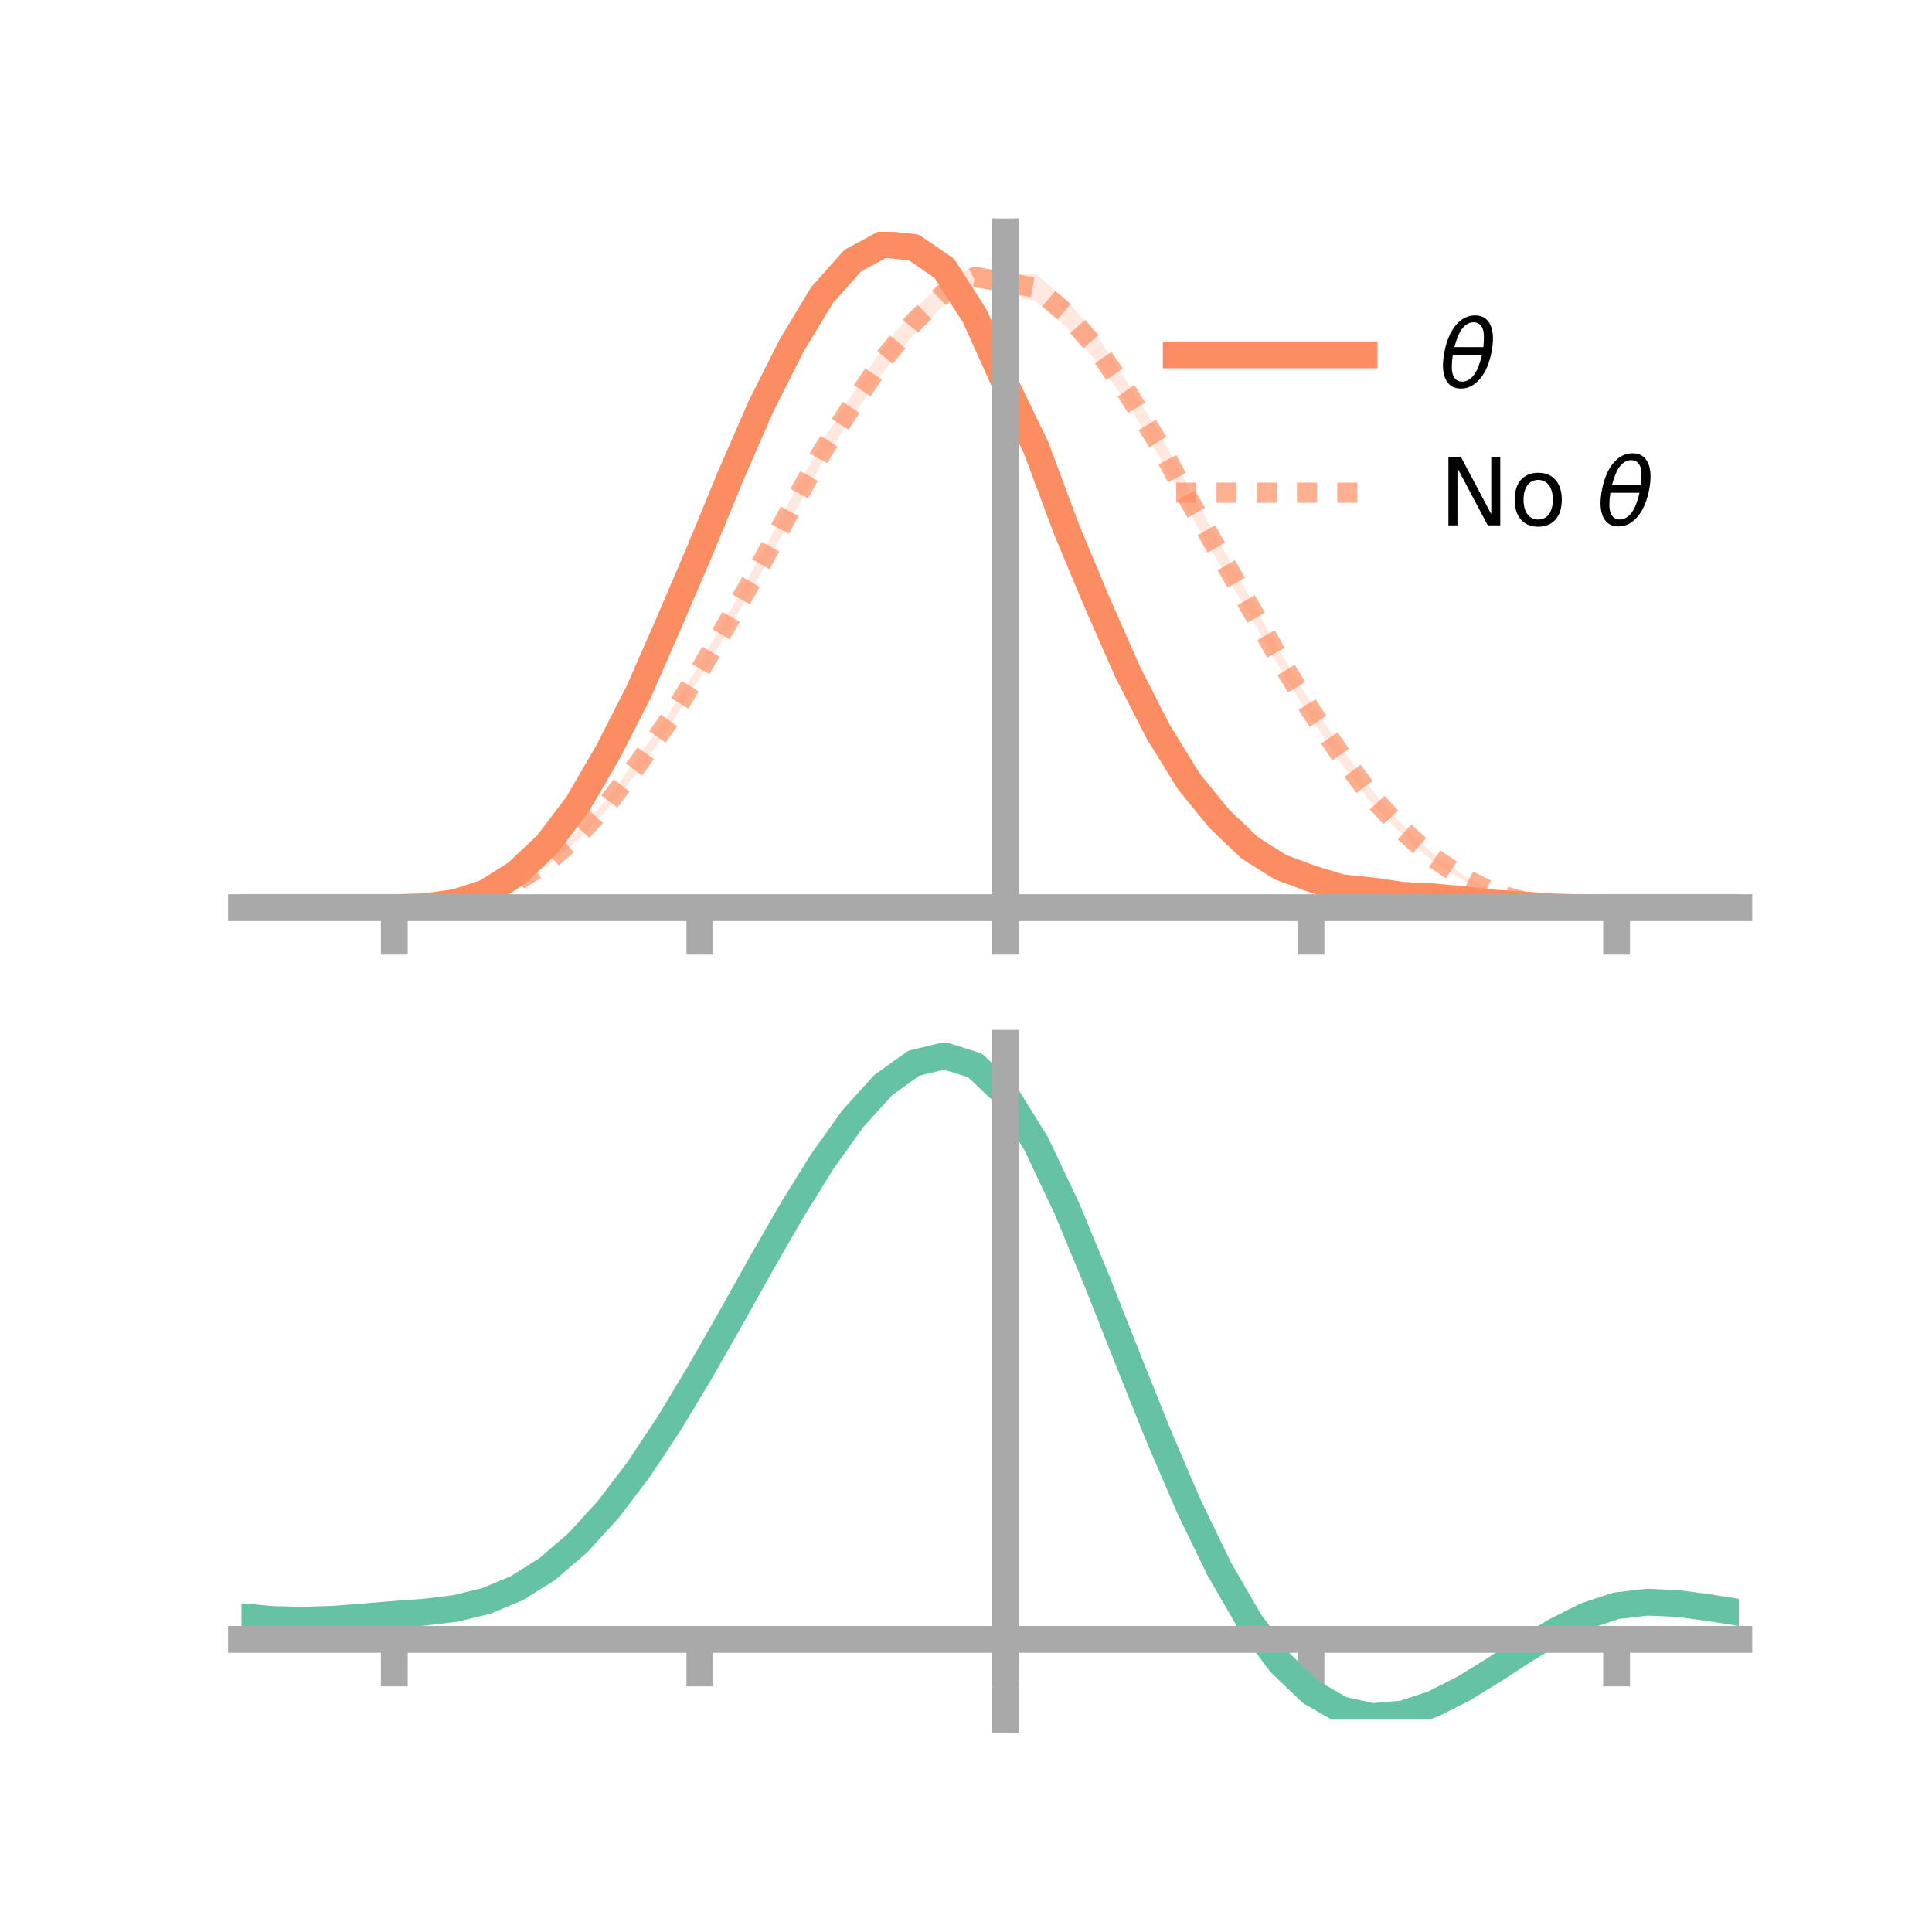 <?xml version="1.0" encoding="utf-8" standalone="no"?>
<!DOCTYPE svg PUBLIC "-//W3C//DTD SVG 1.1//EN"
  "http://www.w3.org/Graphics/SVG/1.1/DTD/svg11.dtd">
<!-- Created with matplotlib (https://matplotlib.org/) -->
<svg height="144pt" version="1.1" viewBox="0 0 144 144" width="144pt" xmlns="http://www.w3.org/2000/svg" xmlns:xlink="http://www.w3.org/1999/xlink">
 <defs>
  <style type="text/css">*{stroke-linecap:butt;stroke-linejoin:round;}</style>
 </defs>
 <g id="figure_1">
  <g id="patch_1">
   <path d="M 0 144 
L 144 144 
L 144 0 
L 0 0 
z
" style="fill:none;"/>
  </g>
  <g id="axes_1">
   <g id="patch_2">
    <path d="M 18 67.68 
L 129.6 67.68 
L 129.6 17.28 
L 18 17.28 
z
" style="fill:none;"/>
   </g>
   <g id="PolyCollection_1">
    <path clip-path="url(#p3b58b8bc0c)" d="M 18 67.65 
L 18 67.65 
L 20.278 67.65 
L 22.555 67.65 
L 24.833 67.65 
L 27.11 67.65 
L 29.388 67.649 
L 31.665 67.561 
L 33.943 67.199 
L 36.22 66.392 
L 38.498 64.912 
L 40.776 62.662 
L 43.053 59.662 
L 45.331 55.644 
L 47.608 50.982 
L 49.886 45.753 
L 52.163 40.418 
L 54.441 34.759 
L 56.718 29.567 
L 58.996 24.945 
L 61.273 21.073 
L 63.551 18.522 
L 65.829 17.28 
L 68.106 17.59 
L 70.384 18.992 
L 72.661 22.555 
L 74.939 28.061 
L 77.216 32.438 
L 79.494 38.61 
L 81.771 44.048 
L 84.049 49.214 
L 86.327 53.753 
L 88.604 57.545 
L 90.882 60.413 
L 93.159 62.602 
L 95.437 64.09 
L 97.714 65.002 
L 99.992 65.709 
L 102.269 65.948 
L 104.547 66.406 
L 106.824 66.586 
L 109.102 66.827 
L 111.38 67.138 
L 113.657 67.346 
L 115.935 67.539 
L 118.212 67.638 
L 120.49 67.65 
L 122.767 67.65 
L 125.045 67.65 
L 127.322 67.65 
L 129.6 67.65 
L 129.6 67.65 
L 129.6 67.65 
L 127.322 67.65 
L 125.045 67.65 
L 122.767 67.65 
L 120.49 67.65 
L 118.212 67.68 
L 115.935 67.673 
L 113.657 67.566 
L 111.38 67.481 
L 109.102 67.293 
L 106.824 67.104 
L 104.547 67.052 
L 102.269 66.855 
L 99.992 66.63 
L 97.714 65.957 
L 95.437 65.179 
L 93.159 63.801 
L 90.882 61.654 
L 88.604 58.932 
L 86.327 55.33 
L 84.049 50.955 
L 81.771 45.768 
L 79.494 40.316 
L 77.216 34.271 
L 74.939 29.204 
L 72.661 24.587 
L 70.384 21.016 
L 68.106 19.293 
L 65.829 19.109 
L 63.551 20.344 
L 61.273 22.907 
L 58.996 26.587 
L 56.718 31.008 
L 54.441 36.251 
L 52.163 41.67 
L 49.886 46.965 
L 47.608 52.128 
L 45.331 56.405 
L 43.053 60.21 
L 40.776 63.223 
L 38.498 65.258 
L 36.22 66.664 
L 33.943 67.345 
L 31.665 67.607 
L 29.388 67.65 
L 27.11 67.65 
L 24.833 67.65 
L 22.555 67.65 
L 20.278 67.65 
L 18 67.65 
z
" style="fill:#fc8d62;fill-opacity:0.2;"/>
   </g>
   <g id="PolyCollection_2">
    <path clip-path="url(#p3b58b8bc0c)" d="M 18 67.65 
L 18 67.65 
L 20.278 67.65 
L 22.555 67.65 
L 24.833 67.65 
L 27.11 67.65 
L 29.388 67.65 
L 31.665 67.564 
L 33.943 67.268 
L 36.22 66.618 
L 38.498 65.494 
L 40.776 64.003 
L 43.053 61.928 
L 45.331 59.438 
L 47.608 56.339 
L 49.886 53.137 
L 52.163 49.458 
L 54.441 45.454 
L 56.718 41.382 
L 58.996 37.055 
L 61.273 32.906 
L 63.551 29.348 
L 65.829 25.852 
L 68.106 23.091 
L 70.384 20.962 
L 72.661 19.848 
L 74.939 20.354 
L 77.216 20.417 
L 79.494 22.383 
L 81.771 25.008 
L 84.049 28.554 
L 86.327 32.118 
L 88.604 36.35 
L 90.882 40.383 
L 93.159 44.564 
L 95.437 48.616 
L 97.714 52.42 
L 99.992 55.764 
L 102.269 58.893 
L 104.547 61.52 
L 106.824 63.638 
L 109.102 65.25 
L 111.38 66.433 
L 113.657 67.107 
L 115.935 67.478 
L 118.212 67.626 
L 120.49 67.65 
L 122.767 67.65 
L 125.045 67.65 
L 127.322 67.65 
L 129.6 67.65 
L 129.6 67.65 
L 129.6 67.65 
L 127.322 67.65 
L 125.045 67.65 
L 122.767 67.65 
L 120.49 67.65 
L 118.212 67.68 
L 115.935 67.616 
L 113.657 67.338 
L 111.38 66.747 
L 109.102 65.658 
L 106.824 64.233 
L 104.547 62.258 
L 102.269 59.93 
L 99.992 56.938 
L 97.714 53.543 
L 95.437 49.865 
L 93.159 45.898 
L 90.882 42.041 
L 88.604 38.133 
L 86.327 33.893 
L 84.049 30.071 
L 81.771 26.995 
L 79.494 24.387 
L 77.216 22.491 
L 74.939 21.754 
L 72.661 21.421 
L 70.384 22.686 
L 68.106 24.972 
L 65.829 27.745 
L 63.551 31.044 
L 61.273 34.491 
L 58.996 38.638 
L 56.718 42.715 
L 54.441 46.69 
L 52.163 50.514 
L 49.886 54.194 
L 47.608 57.416 
L 45.331 60.241 
L 43.053 62.626 
L 40.776 64.544 
L 38.498 65.885 
L 36.22 66.851 
L 33.943 67.402 
L 31.665 67.617 
L 29.388 67.65 
L 27.11 67.65 
L 24.833 67.65 
L 22.555 67.65 
L 20.278 67.65 
L 18 67.65 
z
" style="fill:#fc8d62;fill-opacity:0.2;"/>
   </g>
   <g id="matplotlib.axis_1">
    <g id="xtick_1">
     <g id="line2d_1">
      <defs>
       <path d="M 0 0 
L 0 3.5 
" id="m2766935e4e" style="stroke:#a9a9a9;stroke-width:2;"/>
      </defs>
      <g>
       <use style="fill:#a9a9a9;stroke:#a9a9a9;stroke-width:2;" x="29.388" xlink:href="#m2766935e4e" y="67.65"/>
      </g>
     </g>
    </g>
    <g id="xtick_2">
     <g id="line2d_2">
      <g>
       <use style="fill:#a9a9a9;stroke:#a9a9a9;stroke-width:2;" x="52.163" xlink:href="#m2766935e4e" y="67.65"/>
      </g>
     </g>
    </g>
    <g id="xtick_3">
     <g id="line2d_3">
      <g>
       <use style="fill:#a9a9a9;stroke:#a9a9a9;stroke-width:2;" x="74.939" xlink:href="#m2766935e4e" y="67.65"/>
      </g>
     </g>
    </g>
    <g id="xtick_4">
     <g id="line2d_4">
      <g>
       <use style="fill:#a9a9a9;stroke:#a9a9a9;stroke-width:2;" x="97.714" xlink:href="#m2766935e4e" y="67.65"/>
      </g>
     </g>
    </g>
    <g id="xtick_5">
     <g id="line2d_5">
      <g>
       <use style="fill:#a9a9a9;stroke:#a9a9a9;stroke-width:2;" x="120.49" xlink:href="#m2766935e4e" y="67.65"/>
      </g>
     </g>
    </g>
   </g>
   <g id="matplotlib.axis_2"/>
   <g id="line2d_6">
    <path clip-path="url(#p3b58b8bc0c)" d="M 18 67.65 
L 20.278 67.65 
L 22.555 67.65 
L 24.833 67.65 
L 27.11 67.65 
L 29.388 67.65 
L 31.665 67.584 
L 33.943 67.272 
L 36.22 66.528 
L 38.498 65.085 
L 40.776 62.943 
L 43.053 59.936 
L 45.331 56.025 
L 47.608 51.555 
L 49.886 46.359 
L 52.163 41.044 
L 54.441 35.505 
L 56.718 30.287 
L 58.996 25.766 
L 61.273 21.99 
L 63.551 19.433 
L 65.829 18.195 
L 68.106 18.442 
L 70.384 20.004 
L 72.661 23.571 
L 74.939 28.632 
L 77.216 33.355 
L 79.494 39.463 
L 81.771 44.908 
L 84.049 50.085 
L 86.327 54.541 
L 88.604 58.239 
L 90.882 61.034 
L 93.159 63.202 
L 95.437 64.635 
L 97.714 65.48 
L 99.992 66.169 
L 102.269 66.402 
L 104.547 66.729 
L 106.824 66.845 
L 109.102 67.06 
L 111.38 67.309 
L 113.657 67.456 
L 115.935 67.606 
L 118.212 67.659 
L 120.49 67.65 
L 122.767 67.65 
L 125.045 67.65 
L 127.322 67.65 
L 129.6 67.65 
" style="fill:none;stroke:#fc8d62;stroke-linecap:square;stroke-width:2;"/>
   </g>
   <g id="line2d_7">
    <path clip-path="url(#p3b58b8bc0c)" d="M 18 67.65 
L 20.278 67.65 
L 22.555 67.65 
L 24.833 67.65 
L 27.11 67.65 
L 29.388 67.65 
L 31.665 67.59 
L 33.943 67.335 
L 36.22 66.734 
L 38.498 65.689 
L 40.776 64.273 
L 43.053 62.277 
L 45.331 59.839 
L 47.608 56.877 
L 49.886 53.665 
L 52.163 49.986 
L 54.441 46.072 
L 56.718 42.048 
L 58.996 37.846 
L 61.273 33.698 
L 63.551 30.196 
L 65.829 26.798 
L 68.106 24.031 
L 70.384 21.824 
L 72.661 20.634 
L 74.939 21.054 
L 77.216 21.454 
L 79.494 23.385 
L 81.771 26.002 
L 84.049 29.313 
L 86.327 33.006 
L 88.604 37.242 
L 90.882 41.212 
L 93.159 45.231 
L 95.437 49.24 
L 97.714 52.981 
L 99.992 56.351 
L 102.269 59.412 
L 104.547 61.889 
L 106.824 63.935 
L 109.102 65.454 
L 111.38 66.59 
L 113.657 67.223 
L 115.935 67.547 
L 118.212 67.653 
L 120.49 67.65 
L 122.767 67.65 
L 125.045 67.65 
L 127.322 67.65 
L 129.6 67.65 
" style="fill:none;stroke:#fc8d62;stroke-dasharray:1.5,1.5;stroke-dashoffset:0;stroke-opacity:0.7;stroke-width:1.5;"/>
   </g>
   <g id="patch_3">
    <path d="M 74.939 67.68 
L 74.939 17.28 
" style="fill:none;stroke:#a9a9a9;stroke-linecap:square;stroke-linejoin:miter;stroke-width:2;"/>
   </g>
   <g id="patch_4">
    <path d="M 129.6 67.68 
L 129.6 17.28 
" style="fill:none;"/>
   </g>
   <g id="patch_5">
    <path d="M 18 67.65 
L 129.6 67.65 
" style="fill:none;stroke:#a9a9a9;stroke-linecap:square;stroke-linejoin:miter;stroke-width:2;"/>
   </g>
   <g id="patch_6">
    <path d="M 18 17.28 
L 129.6 17.28 
" style="fill:none;"/>
   </g>
   <g id="legend_1">
    <g id="line2d_8">
     <path d="M 87.67 26.449 
L 101.67 26.449 
" style="fill:none;stroke:#fc8d62;stroke-linecap:square;stroke-width:2;"/>
    </g>
    <g id="line2d_9"/>
    <g id="text_1">
     <!-- $\theta$ -->
     <g transform="translate(107.27 28.899)scale(0.07 -0.07)">
      <defs>
       <path d="M 45.516 34.672 
L 14.453 34.672 
Q 12.359 20.062 14.5 13.875 
Q 17.188 6.25 24.469 6.25 
Q 31.781 6.25 37.359 13.922 
Q 42.234 20.656 45.516 34.672 
z
M 47.016 42.969 
Q 48.344 56.844 46.625 61.719 
Q 43.953 69.438 36.766 69.438 
Q 29.297 69.438 23.828 61.812 
Q 19.531 55.672 16.156 42.969 
z
M 38.188 76.766 
Q 49.906 76.766 54.594 66.406 
Q 59.281 56.109 55.719 37.844 
Q 52.203 19.625 43.453 9.281 
Q 34.766 -1.125 23.047 -1.125 
Q 11.281 -1.125 6.641 9.281 
Q 2 19.625 5.516 37.844 
Q 9.078 56.109 17.719 66.406 
Q 26.422 76.766 38.188 76.766 
z
" id="DejaVuSans-Oblique-952"/>
      </defs>
      <use transform="translate(0 0.234)" xlink:href="#DejaVuSans-Oblique-952"/>
     </g>
    </g>
    <g id="line2d_10">
     <path d="M 87.67 36.724 
L 101.67 36.724 
" style="fill:none;stroke:#fc8d62;stroke-dasharray:1.5,1.5;stroke-dashoffset:0;stroke-opacity:0.7;stroke-width:1.5;"/>
    </g>
    <g id="line2d_11"/>
    <g id="text_2">
     <!-- No $\theta$ -->
     <g transform="translate(107.27 39.174)scale(0.07 -0.07)">
      <defs>
       <path d="M 9.812 72.906 
L 23.094 72.906 
L 55.422 11.922 
L 55.422 72.906 
L 64.984 72.906 
L 64.984 0 
L 51.703 0 
L 19.391 60.984 
L 19.391 0 
L 9.812 0 
z
" id="DejaVuSans-78"/>
       <path d="M 30.609 48.391 
Q 23.391 48.391 19.188 42.75 
Q 14.984 37.109 14.984 27.297 
Q 14.984 17.484 19.156 11.844 
Q 23.344 6.203 30.609 6.203 
Q 37.797 6.203 41.984 11.859 
Q 46.188 17.531 46.188 27.297 
Q 46.188 37.016 41.984 42.703 
Q 37.797 48.391 30.609 48.391 
z
M 30.609 56 
Q 42.328 56 49.016 48.375 
Q 55.719 40.766 55.719 27.297 
Q 55.719 13.875 49.016 6.219 
Q 42.328 -1.422 30.609 -1.422 
Q 18.844 -1.422 12.172 6.219 
Q 5.516 13.875 5.516 27.297 
Q 5.516 40.766 12.172 48.375 
Q 18.844 56 30.609 56 
z
" id="DejaVuSans-111"/>
       <path id="DejaVuSans-32"/>
      </defs>
      <use transform="translate(0 0.234)" xlink:href="#DejaVuSans-78"/>
      <use transform="translate(74.805 0.234)" xlink:href="#DejaVuSans-111"/>
      <use transform="translate(135.986 0.234)" xlink:href="#DejaVuSans-32"/>
      <use transform="translate(167.773 0.234)" xlink:href="#DejaVuSans-Oblique-952"/>
     </g>
    </g>
   </g>
  </g>
  <g id="axes_2">
   <g id="patch_7">
    <path d="M 18 128.16 
L 129.6 128.16 
L 129.6 77.76 
L 18 77.76 
z
" style="fill:none;"/>
   </g>
   <g id="PolyCollection_3">
    <path clip-path="url(#p984dc7666b)" d="M 18 120.538 
L 18 120.46 
L 20.278 120.674 
L 22.555 120.736 
L 24.833 120.652 
L 27.11 120.472 
L 29.388 120.271 
L 31.665 120.1 
L 33.943 119.818 
L 36.22 119.262 
L 38.498 118.306 
L 40.776 116.857 
L 43.053 114.864 
L 45.331 112.32 
L 47.608 109.255 
L 49.886 105.738 
L 52.163 101.869 
L 54.441 97.778 
L 56.718 93.62 
L 58.996 89.568 
L 61.273 85.812 
L 63.551 82.551 
L 65.829 79.988 
L 68.106 78.325 
L 70.384 77.76 
L 72.661 78.482 
L 74.939 80.659 
L 77.216 84.382 
L 79.494 89.251 
L 81.771 94.819 
L 84.049 100.67 
L 86.327 106.439 
L 88.604 111.827 
L 90.882 116.598 
L 93.159 120.589 
L 95.437 123.7 
L 97.714 125.901 
L 99.992 127.219 
L 102.269 127.73 
L 104.547 127.548 
L 106.824 126.81 
L 109.102 125.672 
L 111.38 124.295 
L 113.657 122.843 
L 115.935 121.475 
L 118.212 120.343 
L 120.49 119.598 
L 122.767 119.337 
L 125.045 119.443 
L 127.322 119.753 
L 129.6 120.128 
L 129.6 120.232 
L 129.6 120.232 
L 127.322 119.881 
L 125.045 119.589 
L 122.767 119.494 
L 120.49 119.76 
L 118.212 120.516 
L 115.935 121.676 
L 113.657 123.091 
L 111.38 124.596 
L 109.102 126.022 
L 106.824 127.2 
L 104.547 127.963 
L 102.269 128.16 
L 99.992 127.66 
L 97.714 126.362 
L 95.437 124.207 
L 93.159 121.178 
L 90.882 117.307 
L 88.604 112.684 
L 86.327 107.464 
L 84.049 101.869 
L 81.771 96.19 
L 79.494 90.781 
L 77.216 86.049 
L 74.939 82.431 
L 72.661 80.319 
L 70.384 79.621 
L 68.106 80.168 
L 65.829 81.772 
L 63.551 84.238 
L 61.273 87.37 
L 58.996 90.97 
L 56.718 94.848 
L 54.441 98.822 
L 52.163 102.728 
L 49.886 106.419 
L 47.608 109.775 
L 45.331 112.702 
L 43.053 115.139 
L 40.776 117.058 
L 38.498 118.465 
L 36.22 119.401 
L 33.943 119.946 
L 31.665 120.219 
L 29.388 120.38 
L 27.11 120.564 
L 24.833 120.727 
L 22.555 120.796 
L 20.278 120.735 
L 18 120.538 
z
" style="fill:#66c2a5;fill-opacity:0.2;"/>
   </g>
   <g id="matplotlib.axis_3">
    <g id="xtick_6">
     <g id="line2d_12">
      <g>
       <use style="fill:#a9a9a9;stroke:#a9a9a9;stroke-width:2;" x="29.388" xlink:href="#m2766935e4e" y="122.192"/>
      </g>
     </g>
    </g>
    <g id="xtick_7">
     <g id="line2d_13">
      <g>
       <use style="fill:#a9a9a9;stroke:#a9a9a9;stroke-width:2;" x="52.163" xlink:href="#m2766935e4e" y="122.192"/>
      </g>
     </g>
    </g>
    <g id="xtick_8">
     <g id="line2d_14">
      <g>
       <use style="fill:#a9a9a9;stroke:#a9a9a9;stroke-width:2;" x="74.939" xlink:href="#m2766935e4e" y="122.192"/>
      </g>
     </g>
    </g>
    <g id="xtick_9">
     <g id="line2d_15">
      <g>
       <use style="fill:#a9a9a9;stroke:#a9a9a9;stroke-width:2;" x="97.714" xlink:href="#m2766935e4e" y="122.192"/>
      </g>
     </g>
    </g>
    <g id="xtick_10">
     <g id="line2d_16">
      <g>
       <use style="fill:#a9a9a9;stroke:#a9a9a9;stroke-width:2;" x="120.49" xlink:href="#m2766935e4e" y="122.192"/>
      </g>
     </g>
    </g>
   </g>
   <g id="matplotlib.axis_4"/>
   <g id="line2d_17">
    <path clip-path="url(#p984dc7666b)" d="M 18 120.499 
L 20.278 120.705 
L 22.555 120.766 
L 24.833 120.69 
L 27.11 120.518 
L 29.388 120.326 
L 31.665 120.16 
L 33.943 119.882 
L 36.22 119.332 
L 38.498 118.386 
L 40.776 116.958 
L 43.053 115.002 
L 45.331 112.511 
L 47.608 109.515 
L 49.886 106.079 
L 52.163 102.299 
L 54.441 98.3 
L 56.718 94.234 
L 58.996 90.269 
L 61.273 86.591 
L 63.551 83.394 
L 65.829 80.88 
L 68.106 79.247 
L 70.384 78.691 
L 72.661 79.401 
L 74.939 81.545 
L 77.216 85.215 
L 79.494 90.016 
L 81.771 95.505 
L 84.049 101.269 
L 86.327 106.952 
L 88.604 112.255 
L 90.882 116.953 
L 93.159 120.883 
L 95.437 123.954 
L 97.714 126.132 
L 99.992 127.439 
L 102.269 127.945 
L 104.547 127.755 
L 106.824 127.005 
L 109.102 125.847 
L 111.38 124.446 
L 113.657 122.967 
L 115.935 121.575 
L 118.212 120.429 
L 120.49 119.679 
L 122.767 119.416 
L 125.045 119.516 
L 127.322 119.817 
L 129.6 120.18 
" style="fill:none;stroke:#66c2a5;stroke-linecap:square;stroke-width:2;"/>
   </g>
   <g id="patch_8">
    <path d="M 74.939 128.16 
L 74.939 77.76 
" style="fill:none;stroke:#a9a9a9;stroke-linecap:square;stroke-linejoin:miter;stroke-width:2;"/>
   </g>
   <g id="patch_9">
    <path d="M 129.6 128.16 
L 129.6 77.76 
" style="fill:none;"/>
   </g>
   <g id="patch_10">
    <path d="M 18 122.192 
L 129.6 122.192 
" style="fill:none;stroke:#a9a9a9;stroke-linecap:square;stroke-linejoin:miter;stroke-width:2;"/>
   </g>
   <g id="patch_11">
    <path d="M 18 77.76 
L 129.6 77.76 
" style="fill:none;"/>
   </g>
  </g>
 </g>
 <defs>
  <clipPath id="p3b58b8bc0c">
   <rect height="50.4" width="111.6" x="18" y="17.28"/>
  </clipPath>
  <clipPath id="p984dc7666b">
   <rect height="50.4" width="111.6" x="18" y="77.76"/>
  </clipPath>
 </defs>
</svg>

